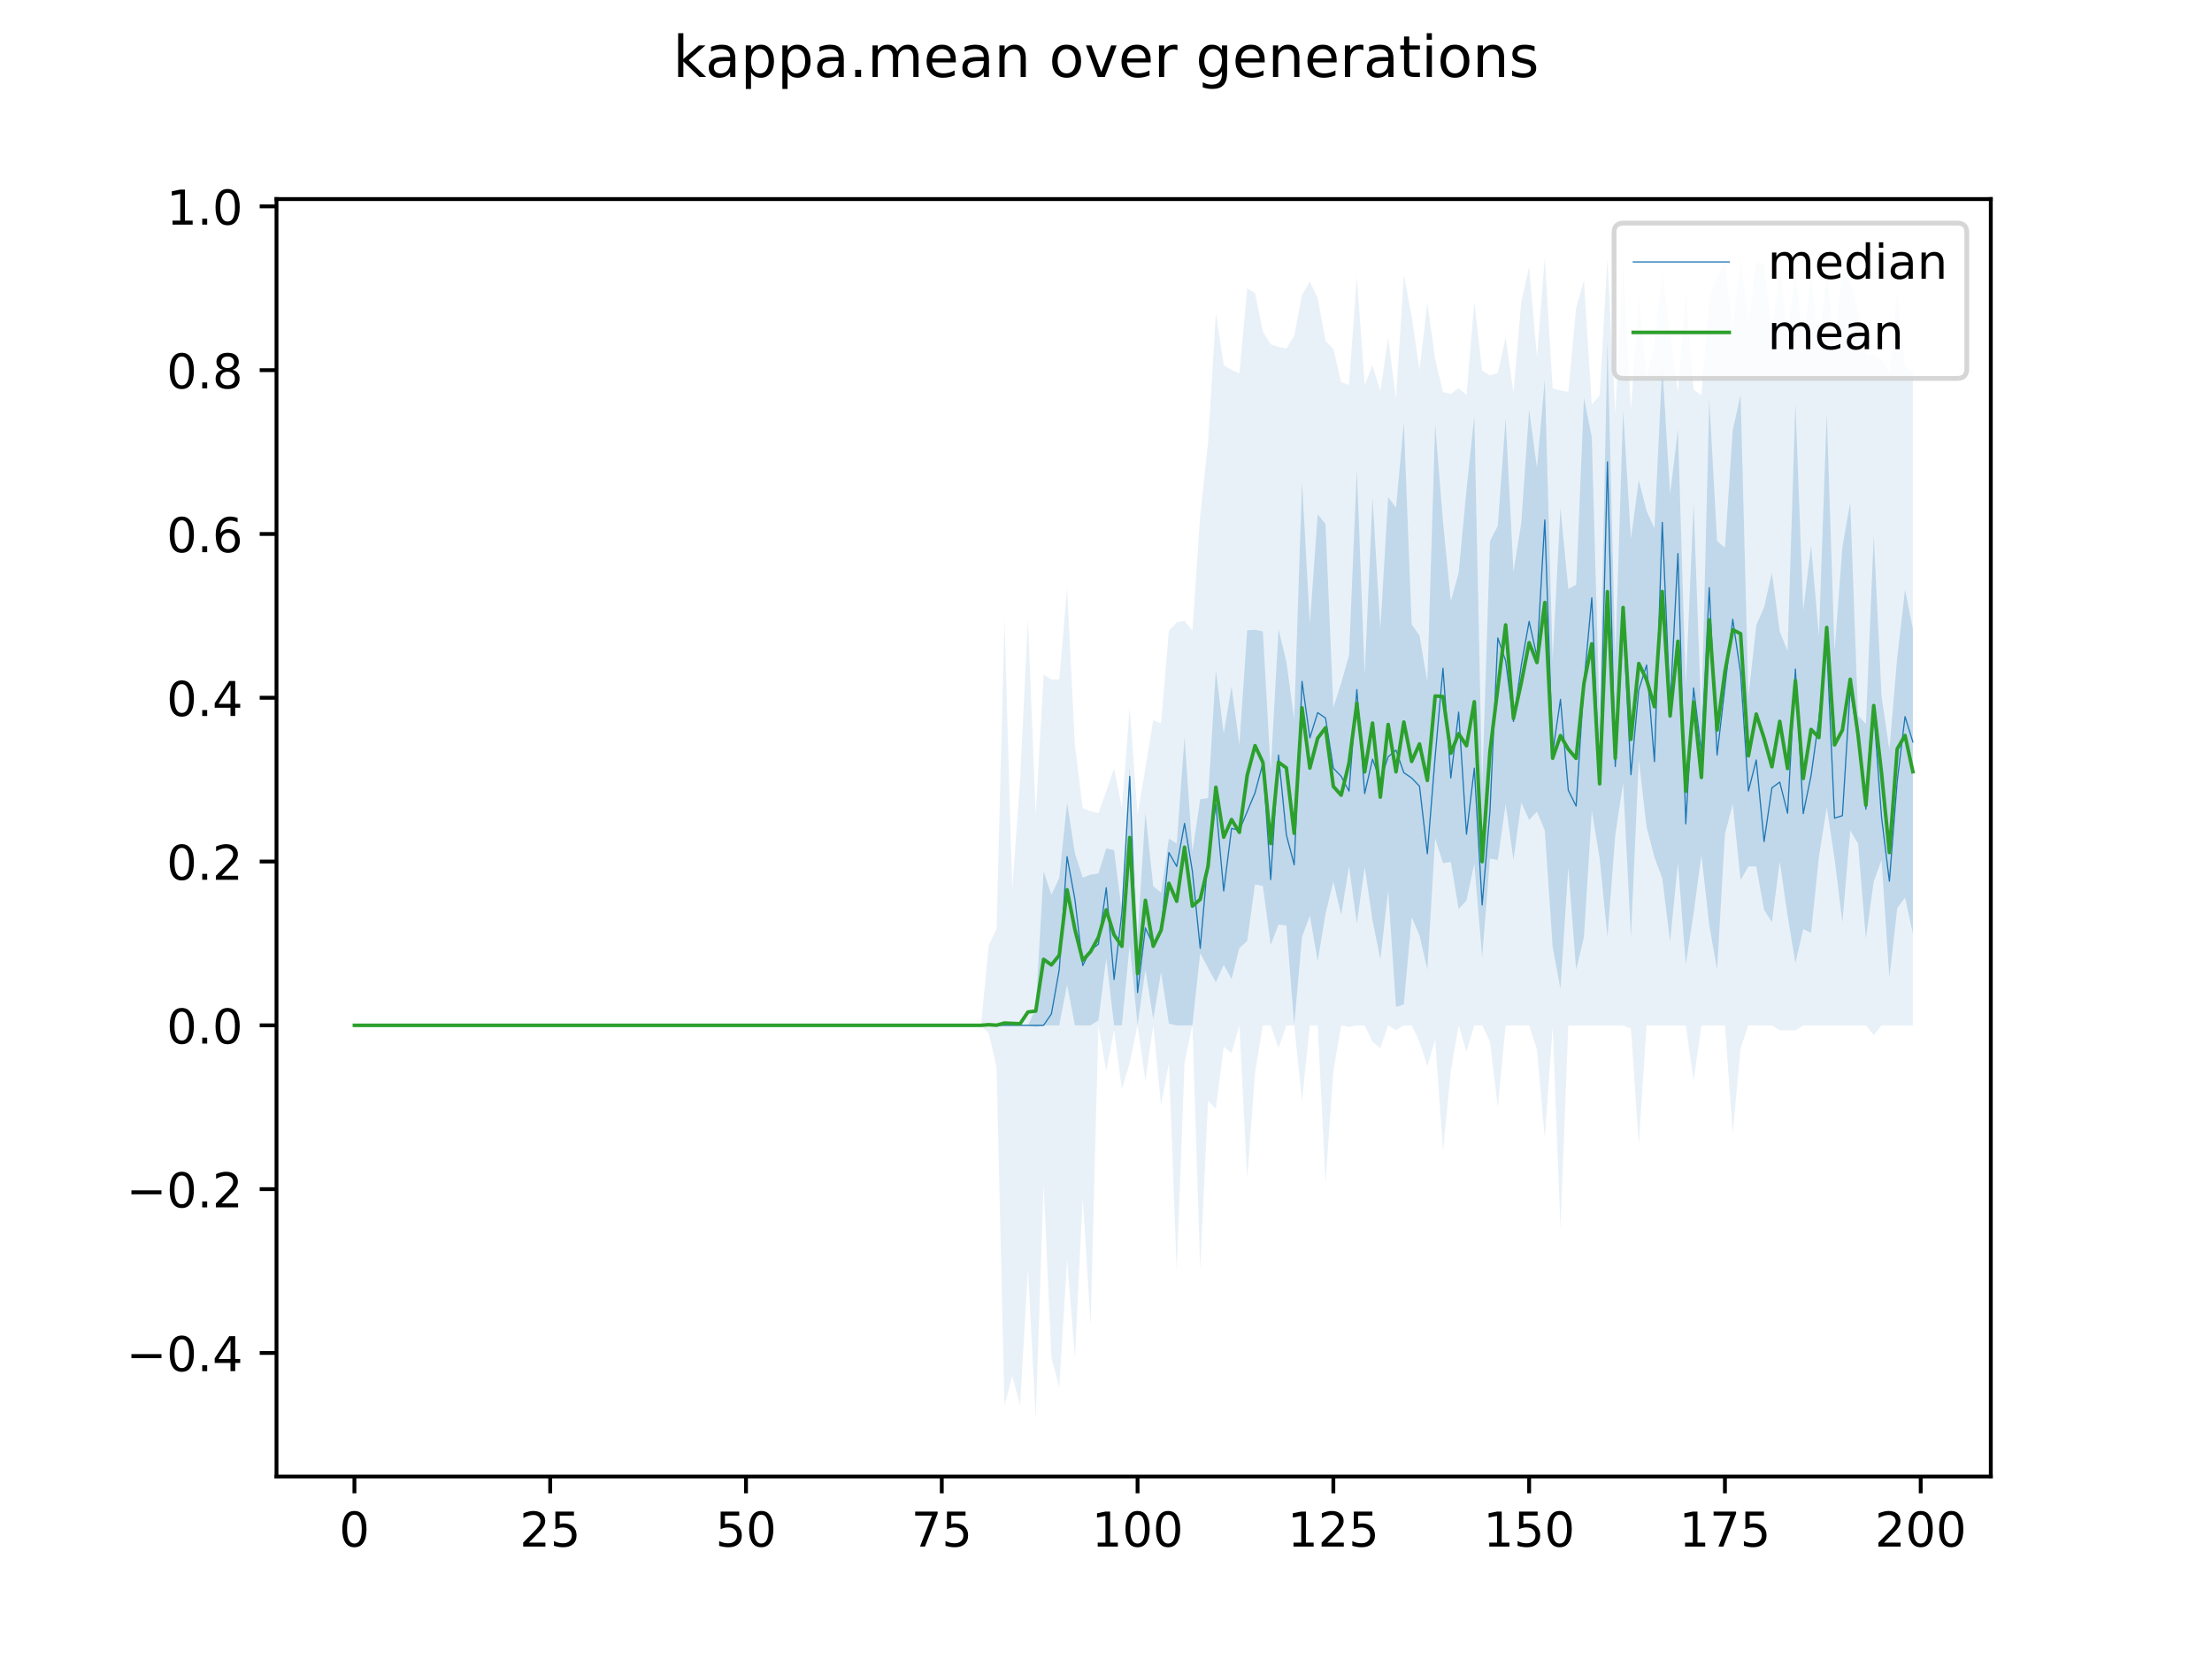 <?xml version="1.0" encoding="utf-8" standalone="no"?>
<!DOCTYPE svg PUBLIC "-//W3C//DTD SVG 1.1//EN"
  "http://www.w3.org/Graphics/SVG/1.1/DTD/svg11.dtd">
<!-- Created with matplotlib (https://matplotlib.org/) -->
<svg height="345.6pt" version="1.1" viewBox="0 0 460.8 345.6" width="460.8pt" xmlns="http://www.w3.org/2000/svg" xmlns:xlink="http://www.w3.org/1999/xlink">
 <defs>
  <style type="text/css">
*{stroke-linecap:butt;stroke-linejoin:round;}
  </style>
 </defs>
 <g id="figure_1">
  <g id="patch_1">
   <path d="M 0 345.6 
L 460.8 345.6 
L 460.8 0 
L 0 0 
z
" style="fill:#ffffff;"/>
  </g>
  <g id="axes_1">
   <g id="patch_2">
    <path d="M 57.6 307.584 
L 414.72 307.584 
L 414.72 41.472 
L 57.6 41.472 
z
" style="fill:#ffffff;"/>
   </g>
   <g id="PolyCollection_1">
    <path clip-path="url(#pe5b65c72ba)" d="M 73.833 213.597 
L 73.833 213.597 
L 75.464 213.597 
L 77.096 213.597 
L 78.727 213.597 
L 80.358 213.597 
L 81.99 213.597 
L 83.621 213.597 
L 85.253 213.597 
L 86.884 213.597 
L 88.516 213.597 
L 90.147 213.597 
L 91.778 213.597 
L 93.41 213.597 
L 95.041 213.597 
L 96.673 213.597 
L 98.304 213.597 
L 99.936 213.597 
L 101.567 213.597 
L 103.198 213.597 
L 104.83 213.597 
L 106.461 213.597 
L 108.093 213.597 
L 109.724 213.597 
L 111.356 213.597 
L 112.987 213.597 
L 114.618 213.597 
L 116.25 213.597 
L 117.881 213.597 
L 119.513 213.597 
L 121.144 213.597 
L 122.776 213.597 
L 124.407 213.597 
L 126.038 213.597 
L 127.67 213.597 
L 129.301 213.597 
L 130.933 213.597 
L 132.564 213.597 
L 134.196 213.597 
L 135.827 213.597 
L 137.458 213.597 
L 139.09 213.597 
L 140.721 213.597 
L 142.353 213.597 
L 143.984 213.597 
L 145.616 213.597 
L 147.247 213.597 
L 148.879 213.597 
L 150.51 213.597 
L 152.141 213.597 
L 153.773 213.597 
L 155.404 213.597 
L 157.036 213.597 
L 158.667 213.597 
L 160.299 213.597 
L 161.93 213.597 
L 163.561 213.597 
L 165.193 213.597 
L 166.824 213.597 
L 168.456 213.597 
L 170.087 213.597 
L 171.719 213.597 
L 173.35 213.597 
L 174.981 213.597 
L 176.613 213.597 
L 178.244 213.597 
L 179.876 213.597 
L 181.507 213.597 
L 183.139 213.597 
L 184.77 213.597 
L 186.401 213.597 
L 188.033 213.597 
L 189.664 213.597 
L 191.296 213.597 
L 192.927 213.597 
L 194.559 213.597 
L 196.19 213.597 
L 197.821 213.597 
L 199.453 213.597 
L 201.084 213.597 
L 202.716 213.597 
L 204.347 213.597 
L 205.979 213.597 
L 207.61 213.597 
L 209.241 213.597 
L 210.873 213.597 
L 212.504 213.597 
L 214.136 213.597 
L 215.767 213.97 
L 217.399 213.597 
L 219.03 213.597 
L 220.661 213.597 
L 222.293 205.152 
L 223.924 213.597 
L 225.556 213.597 
L 227.187 213.597 
L 228.819 212.573 
L 230.45 199.607 
L 232.081 213.597 
L 233.713 213.597 
L 235.344 196.792 
L 236.976 213.597 
L 238.607 201.996 
L 240.239 212.317 
L 241.87 202.507 
L 243.501 213.256 
L 245.133 213.597 
L 246.764 213.597 
L 248.396 213.597 
L 250.027 198.584 
L 251.659 201.654 
L 253.29 204.64 
L 254.921 200.972 
L 256.553 203.958 
L 258.184 197.475 
L 259.816 196.024 
L 261.447 184.253 
L 263.079 184.594 
L 264.71 196.877 
L 266.341 192.612 
L 267.973 192.783 
L 269.604 213.597 
L 271.236 195.171 
L 272.867 190.736 
L 274.499 200.204 
L 276.13 190.394 
L 277.761 183.655 
L 279.393 190.65 
L 281.024 180.414 
L 282.656 192.442 
L 284.287 180.585 
L 285.919 191.759 
L 287.55 199.863 
L 289.181 185.532 
L 290.813 209.758 
L 292.444 209.246 
L 294.076 191.077 
L 295.707 194.83 
L 297.339 201.996 
L 298.97 174.664 
L 300.601 179.817 
L 302.233 179.561 
L 303.864 189.371 
L 305.496 187.579 
L 307.127 179.906 
L 308.759 199.437 
L 310.39 178.878 
L 312.021 179.134 
L 313.653 167.533 
L 315.284 179.134 
L 316.916 167.213 
L 318.547 170.823 
L 320.179 169.086 
L 321.81 172.993 
L 323.441 197.219 
L 325.073 206.005 
L 326.704 180.67 
L 328.336 201.996 
L 329.967 195.171 
L 331.599 168.898 
L 333.23 178.786 
L 334.862 195.171 
L 336.493 174.016 
L 338.124 163.097 
L 339.756 195.257 
L 341.387 158.235 
L 343.019 172.31 
L 344.65 178.598 
L 346.282 182.967 
L 347.913 196.195 
L 349.544 179.652 
L 351.176 200.972 
L 352.807 190.224 
L 354.439 178.111 
L 356.07 192.783 
L 357.702 201.996 
L 359.333 173.76 
L 360.964 167.549 
L 362.596 183.314 
L 364.227 180.499 
L 365.859 180.499 
L 367.49 189.541 
L 369.122 192.1 
L 370.753 179.476 
L 372.384 190.736 
L 374.016 200.631 
L 375.647 193.551 
L 377.279 194.318 
L 378.91 178.537 
L 380.542 168.216 
L 382.173 178.878 
L 383.804 192.1 
L 385.436 172.993 
L 387.067 175.744 
L 388.699 195.513 
L 390.33 183.655 
L 391.962 179.134 
L 393.593 203.702 
L 395.224 189.2 
L 396.856 186.982 
L 398.487 194.489 
L 398.487 131.023 
L 398.487 131.023 
L 396.856 122.834 
L 395.224 136.985 
L 393.593 156.188 
L 391.962 145.013 
L 390.33 111.574 
L 388.699 150.814 
L 387.067 149.06 
L 385.436 104.579 
L 383.804 113.963 
L 382.173 135.579 
L 380.542 86.064 
L 378.91 132.559 
L 377.279 113.621 
L 375.647 127.185 
L 374.016 83.936 
L 372.384 135.63 
L 370.753 131.541 
L 369.122 119.269 
L 367.49 126.502 
L 365.859 130.256 
L 364.227 145.147 
L 362.596 82.23 
L 360.964 89.609 
L 359.333 114.121 
L 357.702 112.692 
L 356.07 83.095 
L 354.439 149.79 
L 352.807 104.75 
L 351.176 142.938 
L 349.544 89.442 
L 347.913 102.902 
L 346.282 76.076 
L 344.65 110.039 
L 343.019 106.456 
L 341.387 99.973 
L 339.756 112.257 
L 338.124 85.454 
L 336.493 137.165 
L 334.862 70.97 
L 333.23 149.449 
L 331.599 91.089 
L 329.967 82.827 
L 328.336 121.811 
L 326.704 122.664 
L 325.073 105.774 
L 323.441 137.421 
L 321.81 79.069 
L 320.179 97.499 
L 318.547 85.301 
L 316.916 108.845 
L 315.284 119.093 
L 313.653 87.114 
L 312.021 109.527 
L 310.39 112.739 
L 308.759 163.78 
L 307.127 86.646 
L 305.496 102.031 
L 303.864 119.337 
L 302.233 125.223 
L 300.601 108.674 
L 298.97 88.412 
L 297.339 141.942 
L 295.707 132.388 
L 294.076 130.085 
L 292.444 88.005 
L 290.813 105.774 
L 289.181 103.556 
L 287.55 131.023 
L 285.919 103.641 
L 284.287 140.577 
L 282.656 97.748 
L 281.024 136.568 
L 279.393 142.283 
L 277.761 147.402 
L 276.13 109.148 
L 274.499 107.138 
L 272.867 130 
L 271.236 100.229 
L 269.604 149.793 
L 267.973 137.848 
L 266.341 131.023 
L 264.71 160.538 
L 263.079 131.535 
L 261.447 131.194 
L 259.816 131.279 
L 258.184 155.16 
L 256.553 142.966 
L 254.921 152.861 
L 253.29 139.554 
L 251.659 166.254 
L 250.027 166.509 
L 248.396 177.428 
L 246.764 153.543 
L 245.133 175.722 
L 243.501 174.699 
L 241.87 185.959 
L 240.239 184.594 
L 238.607 169.286 
L 236.976 195.171 
L 235.344 159.685 
L 233.713 190.053 
L 232.081 177.087 
L 230.45 176.746 
L 228.819 181.949 
L 227.187 182.205 
L 225.556 182.832 
L 223.924 177.77 
L 222.293 167.192 
L 220.661 182.888 
L 219.03 186.385 
L 217.399 181.523 
L 215.767 210.087 
L 214.136 213.597 
L 212.504 213.597 
L 210.873 213.597 
L 209.241 213.597 
L 207.61 213.597 
L 205.979 213.597 
L 204.347 213.597 
L 202.716 213.597 
L 201.084 213.597 
L 199.453 213.597 
L 197.821 213.597 
L 196.19 213.597 
L 194.559 213.597 
L 192.927 213.597 
L 191.296 213.597 
L 189.664 213.597 
L 188.033 213.597 
L 186.401 213.597 
L 184.77 213.597 
L 183.139 213.597 
L 181.507 213.597 
L 179.876 213.597 
L 178.244 213.597 
L 176.613 213.597 
L 174.981 213.597 
L 173.35 213.597 
L 171.719 213.597 
L 170.087 213.597 
L 168.456 213.597 
L 166.824 213.597 
L 165.193 213.597 
L 163.561 213.597 
L 161.93 213.597 
L 160.299 213.597 
L 158.667 213.597 
L 157.036 213.597 
L 155.404 213.597 
L 153.773 213.597 
L 152.141 213.597 
L 150.51 213.597 
L 148.879 213.597 
L 147.247 213.597 
L 145.616 213.597 
L 143.984 213.597 
L 142.353 213.597 
L 140.721 213.597 
L 139.09 213.597 
L 137.458 213.597 
L 135.827 213.597 
L 134.196 213.597 
L 132.564 213.597 
L 130.933 213.597 
L 129.301 213.597 
L 127.67 213.597 
L 126.038 213.597 
L 124.407 213.597 
L 122.776 213.597 
L 121.144 213.597 
L 119.513 213.597 
L 117.881 213.597 
L 116.25 213.597 
L 114.618 213.597 
L 112.987 213.597 
L 111.356 213.597 
L 109.724 213.597 
L 108.093 213.597 
L 106.461 213.597 
L 104.83 213.597 
L 103.198 213.597 
L 101.567 213.597 
L 99.936 213.597 
L 98.304 213.597 
L 96.673 213.597 
L 95.041 213.597 
L 93.41 213.597 
L 91.778 213.597 
L 90.147 213.597 
L 88.516 213.597 
L 86.884 213.597 
L 85.253 213.597 
L 83.621 213.597 
L 81.99 213.597 
L 80.358 213.597 
L 78.727 213.597 
L 77.096 213.597 
L 75.464 213.597 
L 73.833 213.597 
z
" style="fill:#1f77b4;fill-opacity:0.2;"/>
   </g>
   <g id="PolyCollection_2">
    <path clip-path="url(#pe5b65c72ba)" d="M 73.833 213.597 
L 73.833 213.597 
L 75.464 213.597 
L 77.096 213.597 
L 78.727 213.597 
L 80.358 213.597 
L 81.99 213.597 
L 83.621 213.597 
L 85.253 213.597 
L 86.884 213.597 
L 88.516 213.597 
L 90.147 213.597 
L 91.778 213.597 
L 93.41 213.597 
L 95.041 213.597 
L 96.673 213.597 
L 98.304 213.597 
L 99.936 213.597 
L 101.567 213.597 
L 103.198 213.597 
L 104.83 213.597 
L 106.461 213.597 
L 108.093 213.597 
L 109.724 213.597 
L 111.356 213.597 
L 112.987 213.597 
L 114.618 213.597 
L 116.25 213.597 
L 117.881 213.597 
L 119.513 213.597 
L 121.144 213.597 
L 122.776 213.597 
L 124.407 213.597 
L 126.038 213.597 
L 127.67 213.597 
L 129.301 213.597 
L 130.933 213.597 
L 132.564 213.597 
L 134.196 213.597 
L 135.827 213.597 
L 137.458 213.597 
L 139.09 213.597 
L 140.721 213.597 
L 142.353 213.597 
L 143.984 213.597 
L 145.616 213.597 
L 147.247 213.597 
L 148.879 213.597 
L 150.51 213.597 
L 152.141 213.597 
L 153.773 213.597 
L 155.404 213.597 
L 157.036 213.597 
L 158.667 213.597 
L 160.299 213.597 
L 161.93 213.597 
L 163.561 213.597 
L 165.193 213.597 
L 166.824 213.597 
L 168.456 213.597 
L 170.087 213.597 
L 171.719 213.597 
L 173.35 213.597 
L 174.981 213.597 
L 176.613 213.597 
L 178.244 213.597 
L 179.876 213.597 
L 181.507 213.597 
L 183.139 213.597 
L 184.77 213.597 
L 186.401 213.597 
L 188.033 213.597 
L 189.664 213.597 
L 191.296 213.597 
L 192.927 213.597 
L 194.559 213.597 
L 196.19 213.597 
L 197.821 213.597 
L 199.453 213.597 
L 201.084 213.597 
L 202.716 213.597 
L 204.347 213.597 
L 205.979 215.303 
L 207.61 222.468 
L 209.241 292.758 
L 210.873 286.616 
L 212.504 292.758 
L 214.136 264.438 
L 215.767 295.488 
L 217.399 246.695 
L 219.03 282.863 
L 220.661 289.005 
L 222.293 262.39 
L 223.924 282.863 
L 225.556 249.424 
L 227.187 276.039 
L 228.819 213.597 
L 230.45 223.151 
L 232.081 214.621 
L 233.713 226.904 
L 235.344 221.445 
L 236.976 213.597 
L 238.607 225.198 
L 240.239 213.597 
L 241.87 230.316 
L 243.501 221.445 
L 245.133 264.779 
L 246.764 221.445 
L 248.396 213.597 
L 250.027 264.438 
L 251.659 229.293 
L 253.29 230.999 
L 254.921 218.033 
L 256.553 219.398 
L 258.184 213.597 
L 259.816 245.671 
L 261.447 223.492 
L 263.079 213.597 
L 264.71 213.597 
L 266.341 218.374 
L 267.973 213.597 
L 269.604 213.597 
L 271.236 229.293 
L 272.867 213.597 
L 274.499 213.597 
L 276.13 246.353 
L 277.761 223.151 
L 279.393 213.597 
L 281.024 213.938 
L 282.656 213.597 
L 284.287 213.597 
L 285.919 217.009 
L 287.55 218.374 
L 289.181 213.597 
L 290.813 214.621 
L 292.444 213.597 
L 294.076 213.597 
L 295.707 217.009 
L 297.339 222.127 
L 298.97 216.668 
L 300.601 239.87 
L 302.233 223.151 
L 303.864 213.597 
L 305.496 219.056 
L 307.127 213.597 
L 308.759 213.597 
L 310.39 217.009 
L 312.021 230.658 
L 313.653 213.597 
L 315.284 213.597 
L 316.916 213.597 
L 318.547 213.597 
L 320.179 218.715 
L 321.81 237.141 
L 323.441 213.938 
L 325.073 255.907 
L 326.704 213.597 
L 328.336 213.597 
L 329.967 213.597 
L 331.599 213.597 
L 333.23 213.597 
L 334.862 213.597 
L 336.493 213.597 
L 338.124 213.597 
L 339.756 214.279 
L 341.387 238.505 
L 343.019 213.597 
L 344.65 213.597 
L 346.282 213.597 
L 347.913 213.597 
L 349.544 213.597 
L 351.176 213.597 
L 352.807 225.198 
L 354.439 213.597 
L 356.07 213.597 
L 357.702 213.597 
L 359.333 213.597 
L 360.964 236.117 
L 362.596 218.374 
L 364.227 213.597 
L 365.859 213.597 
L 367.49 213.597 
L 369.122 213.597 
L 370.753 214.621 
L 372.384 214.621 
L 374.016 214.621 
L 375.647 213.597 
L 377.279 213.597 
L 378.91 213.597 
L 380.542 213.597 
L 382.173 213.597 
L 383.804 213.597 
L 385.436 213.597 
L 387.067 213.597 
L 388.699 213.597 
L 390.33 215.644 
L 391.962 213.597 
L 393.593 213.597 
L 395.224 213.597 
L 396.856 213.597 
L 398.487 213.597 
L 398.487 77.339 
L 398.487 77.339 
L 396.856 76.395 
L 395.224 61.075 
L 393.593 77.311 
L 391.962 74.768 
L 390.33 73.994 
L 388.699 73.911 
L 387.067 64.828 
L 385.436 58.686 
L 383.804 54.592 
L 382.173 73.261 
L 380.542 55.615 
L 378.91 73.996 
L 377.279 56.298 
L 375.647 72.286 
L 374.016 56.639 
L 372.384 69.178 
L 370.753 56.639 
L 369.122 68.83 
L 367.49 54.933 
L 365.859 54.592 
L 364.227 67.314 
L 362.596 53.568 
L 360.964 68.126 
L 359.333 54.933 
L 357.702 57.663 
L 356.07 62.098 
L 354.439 82.291 
L 352.807 81.181 
L 351.176 60.733 
L 349.544 81.711 
L 347.913 69.264 
L 346.282 56.639 
L 344.65 71.311 
L 343.019 78.931 
L 341.387 61.416 
L 339.756 85.333 
L 338.124 54.933 
L 336.493 86.174 
L 334.862 53.909 
L 333.23 82.383 
L 331.599 84.262 
L 329.967 58.345 
L 328.336 64.146 
L 326.704 81.657 
L 325.073 81.348 
L 323.441 80.865 
L 321.81 53.568 
L 320.179 74.382 
L 318.547 55.615 
L 316.916 62.781 
L 315.284 81.84 
L 313.653 70.287 
L 312.021 77.692 
L 310.39 78.213 
L 308.759 77.193 
L 307.127 62.781 
L 305.496 82.31 
L 303.864 80.865 
L 302.233 82.059 
L 300.601 81.649 
L 298.97 74.826 
L 297.339 63.122 
L 295.707 77.112 
L 294.076 65.852 
L 292.444 57.321 
L 290.813 83.075 
L 289.181 70.287 
L 287.55 81.5 
L 285.919 76.088 
L 284.287 80.193 
L 282.656 57.663 
L 281.024 80.151 
L 279.393 79.621 
L 277.761 72.676 
L 276.13 70.97 
L 274.499 62.098 
L 272.867 58.686 
L 271.236 61.416 
L 269.604 69.946 
L 267.973 72.605 
L 266.341 72.261 
L 264.71 71.73 
L 263.079 69.069 
L 261.447 61.075 
L 259.816 60.051 
L 258.184 77.811 
L 256.553 77.043 
L 254.921 76.039 
L 253.29 65.169 
L 251.659 92.159 
L 250.027 107.275 
L 248.396 131.365 
L 246.764 129.317 
L 245.133 129.658 
L 243.501 131.365 
L 241.87 150.7 
L 240.239 149.995 
L 238.607 160.026 
L 236.976 169.727 
L 235.344 147.402 
L 233.713 168.25 
L 232.081 160.026 
L 230.45 164.803 
L 228.819 169.402 
L 227.187 168.976 
L 225.556 168.346 
L 223.924 155.249 
L 222.293 122.493 
L 220.661 141.552 
L 219.03 141.516 
L 217.399 140.577 
L 215.767 169.683 
L 214.136 128.976 
L 212.504 162.415 
L 210.873 185.227 
L 209.241 128.976 
L 207.61 193.448 
L 205.979 196.877 
L 204.347 213.597 
L 202.716 213.597 
L 201.084 213.597 
L 199.453 213.597 
L 197.821 213.597 
L 196.19 213.597 
L 194.559 213.597 
L 192.927 213.597 
L 191.296 213.597 
L 189.664 213.597 
L 188.033 213.597 
L 186.401 213.597 
L 184.77 213.597 
L 183.139 213.597 
L 181.507 213.597 
L 179.876 213.597 
L 178.244 213.597 
L 176.613 213.597 
L 174.981 213.597 
L 173.35 213.597 
L 171.719 213.597 
L 170.087 213.597 
L 168.456 213.597 
L 166.824 213.597 
L 165.193 213.597 
L 163.561 213.597 
L 161.93 213.597 
L 160.299 213.597 
L 158.667 213.597 
L 157.036 213.597 
L 155.404 213.597 
L 153.773 213.597 
L 152.141 213.597 
L 150.51 213.597 
L 148.879 213.597 
L 147.247 213.597 
L 145.616 213.597 
L 143.984 213.597 
L 142.353 213.597 
L 140.721 213.597 
L 139.09 213.597 
L 137.458 213.597 
L 135.827 213.597 
L 134.196 213.597 
L 132.564 213.597 
L 130.933 213.597 
L 129.301 213.597 
L 127.67 213.597 
L 126.038 213.597 
L 124.407 213.597 
L 122.776 213.597 
L 121.144 213.597 
L 119.513 213.597 
L 117.881 213.597 
L 116.25 213.597 
L 114.618 213.597 
L 112.987 213.597 
L 111.356 213.597 
L 109.724 213.597 
L 108.093 213.597 
L 106.461 213.597 
L 104.83 213.597 
L 103.198 213.597 
L 101.567 213.597 
L 99.936 213.597 
L 98.304 213.597 
L 96.673 213.597 
L 95.041 213.597 
L 93.41 213.597 
L 91.778 213.597 
L 90.147 213.597 
L 88.516 213.597 
L 86.884 213.597 
L 85.253 213.597 
L 83.621 213.597 
L 81.99 213.597 
L 80.358 213.597 
L 78.727 213.597 
L 77.096 213.597 
L 75.464 213.597 
L 73.833 213.597 
z
" style="fill:#1f77b4;fill-opacity:0.1;"/>
   </g>
   <g id="matplotlib.axis_1">
    <g id="xtick_1">
     <g id="line2d_1">
      <defs>
       <path d="M 0 0 
L 0 3.5 
" id="mc9efd00d62" style="stroke:#000000;stroke-width:0.8;"/>
      </defs>
      <g>
       <use style="stroke:#000000;stroke-width:0.8;" x="73.833" xlink:href="#mc9efd00d62" y="307.584"/>
      </g>
     </g>
     <g id="text_1">
      <!-- 0 -->
      <defs>
       <path d="M 31.781 66.406 
Q 24.172 66.406 20.328 58.906 
Q 16.5 51.422 16.5 36.375 
Q 16.5 21.391 20.328 13.891 
Q 24.172 6.391 31.781 6.391 
Q 39.453 6.391 43.281 13.891 
Q 47.125 21.391 47.125 36.375 
Q 47.125 51.422 43.281 58.906 
Q 39.453 66.406 31.781 66.406 
z
M 31.781 74.219 
Q 44.047 74.219 50.516 64.516 
Q 56.984 54.828 56.984 36.375 
Q 56.984 17.969 50.516 8.266 
Q 44.047 -1.422 31.781 -1.422 
Q 19.531 -1.422 13.062 8.266 
Q 6.594 17.969 6.594 36.375 
Q 6.594 54.828 13.062 64.516 
Q 19.531 74.219 31.781 74.219 
z
" id="DejaVuSans-48"/>
      </defs>
      <g transform="translate(70.651 322.182)scale(0.1 -0.1)">
       <use xlink:href="#DejaVuSans-48"/>
      </g>
     </g>
    </g>
    <g id="xtick_2">
     <g id="line2d_2">
      <g>
       <use style="stroke:#000000;stroke-width:0.8;" x="114.618" xlink:href="#mc9efd00d62" y="307.584"/>
      </g>
     </g>
     <g id="text_2">
      <!-- 25 -->
      <defs>
       <path d="M 19.188 8.297 
L 53.609 8.297 
L 53.609 0 
L 7.328 0 
L 7.328 8.297 
Q 12.938 14.109 22.625 23.891 
Q 32.328 33.688 34.812 36.531 
Q 39.547 41.844 41.422 45.531 
Q 43.312 49.219 43.312 52.781 
Q 43.312 58.594 39.234 62.25 
Q 35.156 65.922 28.609 65.922 
Q 23.969 65.922 18.812 64.312 
Q 13.672 62.703 7.812 59.422 
L 7.812 69.391 
Q 13.766 71.781 18.938 73 
Q 24.125 74.219 28.422 74.219 
Q 39.75 74.219 46.484 68.547 
Q 53.219 62.891 53.219 53.422 
Q 53.219 48.922 51.531 44.891 
Q 49.859 40.875 45.406 35.406 
Q 44.188 33.984 37.641 27.219 
Q 31.109 20.453 19.188 8.297 
z
" id="DejaVuSans-50"/>
       <path d="M 10.797 72.906 
L 49.516 72.906 
L 49.516 64.594 
L 19.828 64.594 
L 19.828 46.734 
Q 21.969 47.469 24.109 47.828 
Q 26.266 48.188 28.422 48.188 
Q 40.625 48.188 47.75 41.5 
Q 54.891 34.812 54.891 23.391 
Q 54.891 11.625 47.562 5.094 
Q 40.234 -1.422 26.906 -1.422 
Q 22.312 -1.422 17.547 -0.641 
Q 12.797 0.141 7.719 1.703 
L 7.719 11.625 
Q 12.109 9.234 16.797 8.062 
Q 21.484 6.891 26.703 6.891 
Q 35.156 6.891 40.078 11.328 
Q 45.016 15.766 45.016 23.391 
Q 45.016 31 40.078 35.438 
Q 35.156 39.891 26.703 39.891 
Q 22.75 39.891 18.812 39.016 
Q 14.891 38.141 10.797 36.281 
z
" id="DejaVuSans-53"/>
      </defs>
      <g transform="translate(108.256 322.182)scale(0.1 -0.1)">
       <use xlink:href="#DejaVuSans-50"/>
       <use x="63.623" xlink:href="#DejaVuSans-53"/>
      </g>
     </g>
    </g>
    <g id="xtick_3">
     <g id="line2d_3">
      <g>
       <use style="stroke:#000000;stroke-width:0.8;" x="155.404" xlink:href="#mc9efd00d62" y="307.584"/>
      </g>
     </g>
     <g id="text_3">
      <!-- 50 -->
      <g transform="translate(149.042 322.182)scale(0.1 -0.1)">
       <use xlink:href="#DejaVuSans-53"/>
       <use x="63.623" xlink:href="#DejaVuSans-48"/>
      </g>
     </g>
    </g>
    <g id="xtick_4">
     <g id="line2d_4">
      <g>
       <use style="stroke:#000000;stroke-width:0.8;" x="196.19" xlink:href="#mc9efd00d62" y="307.584"/>
      </g>
     </g>
     <g id="text_4">
      <!-- 75 -->
      <defs>
       <path d="M 8.203 72.906 
L 55.078 72.906 
L 55.078 68.703 
L 28.609 0 
L 18.312 0 
L 43.219 64.594 
L 8.203 64.594 
z
" id="DejaVuSans-55"/>
      </defs>
      <g transform="translate(189.827 322.182)scale(0.1 -0.1)">
       <use xlink:href="#DejaVuSans-55"/>
       <use x="63.623" xlink:href="#DejaVuSans-53"/>
      </g>
     </g>
    </g>
    <g id="xtick_5">
     <g id="line2d_5">
      <g>
       <use style="stroke:#000000;stroke-width:0.8;" x="236.976" xlink:href="#mc9efd00d62" y="307.584"/>
      </g>
     </g>
     <g id="text_5">
      <!-- 100 -->
      <defs>
       <path d="M 12.406 8.297 
L 28.516 8.297 
L 28.516 63.922 
L 10.984 60.406 
L 10.984 69.391 
L 28.422 72.906 
L 38.281 72.906 
L 38.281 8.297 
L 54.391 8.297 
L 54.391 0 
L 12.406 0 
z
" id="DejaVuSans-49"/>
      </defs>
      <g transform="translate(227.432 322.182)scale(0.1 -0.1)">
       <use xlink:href="#DejaVuSans-49"/>
       <use x="63.623" xlink:href="#DejaVuSans-48"/>
       <use x="127.246" xlink:href="#DejaVuSans-48"/>
      </g>
     </g>
    </g>
    <g id="xtick_6">
     <g id="line2d_6">
      <g>
       <use style="stroke:#000000;stroke-width:0.8;" x="277.761" xlink:href="#mc9efd00d62" y="307.584"/>
      </g>
     </g>
     <g id="text_6">
      <!-- 125 -->
      <g transform="translate(268.218 322.182)scale(0.1 -0.1)">
       <use xlink:href="#DejaVuSans-49"/>
       <use x="63.623" xlink:href="#DejaVuSans-50"/>
       <use x="127.246" xlink:href="#DejaVuSans-53"/>
      </g>
     </g>
    </g>
    <g id="xtick_7">
     <g id="line2d_7">
      <g>
       <use style="stroke:#000000;stroke-width:0.8;" x="318.547" xlink:href="#mc9efd00d62" y="307.584"/>
      </g>
     </g>
     <g id="text_7">
      <!-- 150 -->
      <g transform="translate(309.003 322.182)scale(0.1 -0.1)">
       <use xlink:href="#DejaVuSans-49"/>
       <use x="63.623" xlink:href="#DejaVuSans-53"/>
       <use x="127.246" xlink:href="#DejaVuSans-48"/>
      </g>
     </g>
    </g>
    <g id="xtick_8">
     <g id="line2d_8">
      <g>
       <use style="stroke:#000000;stroke-width:0.8;" x="359.333" xlink:href="#mc9efd00d62" y="307.584"/>
      </g>
     </g>
     <g id="text_8">
      <!-- 175 -->
      <g transform="translate(349.789 322.182)scale(0.1 -0.1)">
       <use xlink:href="#DejaVuSans-49"/>
       <use x="63.623" xlink:href="#DejaVuSans-55"/>
       <use x="127.246" xlink:href="#DejaVuSans-53"/>
      </g>
     </g>
    </g>
    <g id="xtick_9">
     <g id="line2d_9">
      <g>
       <use style="stroke:#000000;stroke-width:0.8;" x="400.119" xlink:href="#mc9efd00d62" y="307.584"/>
      </g>
     </g>
     <g id="text_9">
      <!-- 200 -->
      <g transform="translate(390.575 322.182)scale(0.1 -0.1)">
       <use xlink:href="#DejaVuSans-50"/>
       <use x="63.623" xlink:href="#DejaVuSans-48"/>
       <use x="127.246" xlink:href="#DejaVuSans-48"/>
      </g>
     </g>
    </g>
   </g>
   <g id="matplotlib.axis_2">
    <g id="ytick_1">
     <g id="line2d_10">
      <defs>
       <path d="M 0 0 
L -3.5 0 
" id="m47626e1d0c" style="stroke:#000000;stroke-width:0.8;"/>
      </defs>
      <g>
       <use style="stroke:#000000;stroke-width:0.8;" x="57.6" xlink:href="#m47626e1d0c" y="281.839"/>
      </g>
     </g>
     <g id="text_10">
      <!-- −0.4 -->
      <defs>
       <path d="M 10.594 35.5 
L 73.188 35.5 
L 73.188 27.203 
L 10.594 27.203 
z
" id="DejaVuSans-8722"/>
       <path d="M 10.688 12.406 
L 21 12.406 
L 21 0 
L 10.688 0 
z
" id="DejaVuSans-46"/>
       <path d="M 37.797 64.312 
L 12.891 25.391 
L 37.797 25.391 
z
M 35.203 72.906 
L 47.609 72.906 
L 47.609 25.391 
L 58.016 25.391 
L 58.016 17.188 
L 47.609 17.188 
L 47.609 0 
L 37.797 0 
L 37.797 17.188 
L 4.891 17.188 
L 4.891 26.703 
z
" id="DejaVuSans-52"/>
      </defs>
      <g transform="translate(26.317 285.639)scale(0.1 -0.1)">
       <use xlink:href="#DejaVuSans-8722"/>
       <use x="83.789" xlink:href="#DejaVuSans-48"/>
       <use x="147.412" xlink:href="#DejaVuSans-46"/>
       <use x="179.199" xlink:href="#DejaVuSans-52"/>
      </g>
     </g>
    </g>
    <g id="ytick_2">
     <g id="line2d_11">
      <g>
       <use style="stroke:#000000;stroke-width:0.8;" x="57.6" xlink:href="#m47626e1d0c" y="247.718"/>
      </g>
     </g>
     <g id="text_11">
      <!-- −0.2 -->
      <g transform="translate(26.317 251.517)scale(0.1 -0.1)">
       <use xlink:href="#DejaVuSans-8722"/>
       <use x="83.789" xlink:href="#DejaVuSans-48"/>
       <use x="147.412" xlink:href="#DejaVuSans-46"/>
       <use x="179.199" xlink:href="#DejaVuSans-50"/>
      </g>
     </g>
    </g>
    <g id="ytick_3">
     <g id="line2d_12">
      <g>
       <use style="stroke:#000000;stroke-width:0.8;" x="57.6" xlink:href="#m47626e1d0c" y="213.597"/>
      </g>
     </g>
     <g id="text_12">
      <!-- 0.0 -->
      <g transform="translate(34.697 217.396)scale(0.1 -0.1)">
       <use xlink:href="#DejaVuSans-48"/>
       <use x="63.623" xlink:href="#DejaVuSans-46"/>
       <use x="95.41" xlink:href="#DejaVuSans-48"/>
      </g>
     </g>
    </g>
    <g id="ytick_4">
     <g id="line2d_13">
      <g>
       <use style="stroke:#000000;stroke-width:0.8;" x="57.6" xlink:href="#m47626e1d0c" y="179.476"/>
      </g>
     </g>
     <g id="text_13">
      <!-- 0.2 -->
      <g transform="translate(34.697 183.275)scale(0.1 -0.1)">
       <use xlink:href="#DejaVuSans-48"/>
       <use x="63.623" xlink:href="#DejaVuSans-46"/>
       <use x="95.41" xlink:href="#DejaVuSans-50"/>
      </g>
     </g>
    </g>
    <g id="ytick_5">
     <g id="line2d_14">
      <g>
       <use style="stroke:#000000;stroke-width:0.8;" x="57.6" xlink:href="#m47626e1d0c" y="145.354"/>
      </g>
     </g>
     <g id="text_14">
      <!-- 0.4 -->
      <g transform="translate(34.697 149.154)scale(0.1 -0.1)">
       <use xlink:href="#DejaVuSans-48"/>
       <use x="63.623" xlink:href="#DejaVuSans-46"/>
       <use x="95.41" xlink:href="#DejaVuSans-52"/>
      </g>
     </g>
    </g>
    <g id="ytick_6">
     <g id="line2d_15">
      <g>
       <use style="stroke:#000000;stroke-width:0.8;" x="57.6" xlink:href="#m47626e1d0c" y="111.233"/>
      </g>
     </g>
     <g id="text_15">
      <!-- 0.6 -->
      <defs>
       <path d="M 33.016 40.375 
Q 26.375 40.375 22.484 35.828 
Q 18.609 31.297 18.609 23.391 
Q 18.609 15.531 22.484 10.953 
Q 26.375 6.391 33.016 6.391 
Q 39.656 6.391 43.531 10.953 
Q 47.406 15.531 47.406 23.391 
Q 47.406 31.297 43.531 35.828 
Q 39.656 40.375 33.016 40.375 
z
M 52.594 71.297 
L 52.594 62.312 
Q 48.875 64.062 45.094 64.984 
Q 41.312 65.922 37.594 65.922 
Q 27.828 65.922 22.672 59.328 
Q 17.531 52.734 16.797 39.406 
Q 19.672 43.656 24.016 45.922 
Q 28.375 48.188 33.594 48.188 
Q 44.578 48.188 50.953 41.516 
Q 57.328 34.859 57.328 23.391 
Q 57.328 12.156 50.688 5.359 
Q 44.047 -1.422 33.016 -1.422 
Q 20.359 -1.422 13.672 8.266 
Q 6.984 17.969 6.984 36.375 
Q 6.984 53.656 15.188 63.938 
Q 23.391 74.219 37.203 74.219 
Q 40.922 74.219 44.703 73.484 
Q 48.484 72.75 52.594 71.297 
z
" id="DejaVuSans-54"/>
      </defs>
      <g transform="translate(34.697 115.032)scale(0.1 -0.1)">
       <use xlink:href="#DejaVuSans-48"/>
       <use x="63.623" xlink:href="#DejaVuSans-46"/>
       <use x="95.41" xlink:href="#DejaVuSans-54"/>
      </g>
     </g>
    </g>
    <g id="ytick_7">
     <g id="line2d_16">
      <g>
       <use style="stroke:#000000;stroke-width:0.8;" x="57.6" xlink:href="#m47626e1d0c" y="77.112"/>
      </g>
     </g>
     <g id="text_16">
      <!-- 0.8 -->
      <defs>
       <path d="M 31.781 34.625 
Q 24.75 34.625 20.719 30.859 
Q 16.703 27.094 16.703 20.516 
Q 16.703 13.922 20.719 10.156 
Q 24.75 6.391 31.781 6.391 
Q 38.812 6.391 42.859 10.172 
Q 46.922 13.969 46.922 20.516 
Q 46.922 27.094 42.891 30.859 
Q 38.875 34.625 31.781 34.625 
z
M 21.922 38.812 
Q 15.578 40.375 12.031 44.719 
Q 8.5 49.078 8.5 55.328 
Q 8.5 64.062 14.719 69.141 
Q 20.953 74.219 31.781 74.219 
Q 42.672 74.219 48.875 69.141 
Q 55.078 64.062 55.078 55.328 
Q 55.078 49.078 51.531 44.719 
Q 48 40.375 41.703 38.812 
Q 48.828 37.156 52.797 32.312 
Q 56.781 27.484 56.781 20.516 
Q 56.781 9.906 50.312 4.234 
Q 43.844 -1.422 31.781 -1.422 
Q 19.734 -1.422 13.25 4.234 
Q 6.781 9.906 6.781 20.516 
Q 6.781 27.484 10.781 32.312 
Q 14.797 37.156 21.922 38.812 
z
M 18.312 54.391 
Q 18.312 48.734 21.844 45.562 
Q 25.391 42.391 31.781 42.391 
Q 38.141 42.391 41.719 45.562 
Q 45.312 48.734 45.312 54.391 
Q 45.312 60.062 41.719 63.234 
Q 38.141 66.406 31.781 66.406 
Q 25.391 66.406 21.844 63.234 
Q 18.312 60.062 18.312 54.391 
z
" id="DejaVuSans-56"/>
      </defs>
      <g transform="translate(34.697 80.911)scale(0.1 -0.1)">
       <use xlink:href="#DejaVuSans-48"/>
       <use x="63.623" xlink:href="#DejaVuSans-46"/>
       <use x="95.41" xlink:href="#DejaVuSans-56"/>
      </g>
     </g>
    </g>
    <g id="ytick_8">
     <g id="line2d_17">
      <g>
       <use style="stroke:#000000;stroke-width:0.8;" x="57.6" xlink:href="#m47626e1d0c" y="42.99"/>
      </g>
     </g>
     <g id="text_17">
      <!-- 1.0 -->
      <g transform="translate(34.697 46.79)scale(0.1 -0.1)">
       <use xlink:href="#DejaVuSans-49"/>
       <use x="63.623" xlink:href="#DejaVuSans-46"/>
       <use x="95.41" xlink:href="#DejaVuSans-48"/>
      </g>
     </g>
    </g>
   </g>
   <g id="line2d_18">
    <path clip-path="url(#pe5b65c72ba)" d="M 73.833 213.597 
L 217.399 213.597 
L 219.03 211.208 
L 220.661 201.996 
L 222.293 178.452 
L 223.924 187.374 
L 225.556 201.143 
L 227.187 197.901 
L 228.819 196.707 
L 230.45 184.935 
L 232.081 204.043 
L 233.713 190.053 
L 235.344 161.733 
L 236.976 206.773 
L 238.607 193.312 
L 240.239 196.877 
L 241.87 193.807 
L 243.501 177.599 
L 245.133 180.499 
L 246.764 171.534 
L 248.396 181.523 
L 250.027 197.56 
L 251.659 178.793 
L 253.29 167.533 
L 254.921 185.617 
L 256.553 172.566 
L 258.184 172.993 
L 261.447 165.145 
L 263.079 159.003 
L 264.71 183.229 
L 266.341 157.297 
L 267.973 173.904 
L 269.604 180.158 
L 271.236 141.942 
L 272.867 153.714 
L 274.499 148.457 
L 276.13 149.584 
L 277.761 160.026 
L 279.393 161.733 
L 281.024 164.803 
L 282.656 143.648 
L 284.287 165.315 
L 285.919 158.15 
L 287.55 162.586 
L 289.181 157.638 
L 290.813 156.273 
L 292.444 160.965 
L 294.076 162.074 
L 295.707 163.78 
L 297.339 177.838 
L 298.97 157.638 
L 300.601 139.212 
L 302.233 162.074 
L 303.864 148.345 
L 305.496 173.776 
L 307.127 160.026 
L 308.759 188.518 
L 310.39 168.898 
L 312.021 132.9 
L 313.653 137.677 
L 315.284 150.302 
L 316.916 138.53 
L 318.547 129.441 
L 320.179 136.824 
L 321.81 108.333 
L 323.441 156.956 
L 325.073 145.696 
L 326.704 164.633 
L 328.336 167.929 
L 329.967 142.275 
L 331.599 124.54 
L 333.23 162.415 
L 334.862 96.22 
L 336.493 159.685 
L 338.124 129.317 
L 339.756 161.391 
L 341.387 143.709 
L 343.019 138.53 
L 344.65 158.662 
L 346.282 108.829 
L 347.913 147.231 
L 349.544 115.328 
L 351.176 171.628 
L 352.807 143.307 
L 354.439 156.614 
L 356.07 122.425 
L 357.702 157.297 
L 360.964 129.015 
L 362.596 140.236 
L 364.227 164.803 
L 365.859 158.32 
L 367.49 175.313 
L 369.122 164.121 
L 370.753 162.927 
L 372.384 169.41 
L 374.016 139.383 
L 375.647 169.487 
L 377.279 161.562 
L 378.91 149.79 
L 380.542 134.435 
L 382.173 170.433 
L 383.804 169.922 
L 385.436 143.478 
L 387.067 154.055 
L 388.699 168.557 
L 390.33 148.155 
L 391.962 170.263 
L 393.593 183.57 
L 395.224 162.756 
L 396.856 149.278 
L 398.487 154.567 
L 398.487 154.567 
" style="fill:none;stroke:#1f77b4;stroke-linecap:square;stroke-width:0.25;"/>
   </g>
   <g id="line2d_19">
    <path clip-path="url(#pe5b65c72ba)" d="M 73.833 213.597 
L 204.347 213.597 
L 205.979 213.464 
L 207.61 213.573 
L 209.241 213.123 
L 212.504 213.264 
L 214.136 210.82 
L 215.767 210.617 
L 217.399 199.849 
L 219.03 201.008 
L 220.661 198.992 
L 222.293 185.36 
L 223.924 193.631 
L 225.556 200.059 
L 227.187 198.243 
L 228.819 195.261 
L 230.45 189.544 
L 232.081 194.756 
L 233.713 197.132 
L 235.344 174.473 
L 236.976 202.809 
L 238.607 187.56 
L 240.239 197.119 
L 241.87 193.799 
L 243.501 184.012 
L 245.133 187.743 
L 246.764 176.492 
L 248.396 188.754 
L 250.027 187.357 
L 251.659 180.453 
L 253.29 164 
L 254.921 174.402 
L 256.553 170.728 
L 258.184 173.385 
L 259.816 161.506 
L 261.447 155.34 
L 263.079 158.805 
L 264.71 175.722 
L 266.341 158.781 
L 267.973 159.968 
L 269.604 173.583 
L 271.236 147.46 
L 272.867 159.997 
L 274.499 153.781 
L 276.13 151.612 
L 277.761 163.832 
L 279.393 165.649 
L 281.024 158.972 
L 282.656 146.531 
L 284.287 160.79 
L 285.919 150.632 
L 287.55 166.051 
L 289.181 150.921 
L 290.813 160.772 
L 292.444 150.419 
L 294.076 158.619 
L 295.707 154.982 
L 297.339 162.583 
L 298.97 144.989 
L 300.601 145.108 
L 302.233 156.908 
L 303.864 152.825 
L 305.496 155.358 
L 307.127 146.191 
L 308.759 179.496 
L 310.39 156.507 
L 313.653 130.185 
L 315.284 149.65 
L 316.916 142.204 
L 318.547 133.878 
L 320.179 138.019 
L 321.81 125.511 
L 323.441 157.948 
L 325.073 153.241 
L 326.704 156.06 
L 328.336 157.991 
L 329.967 142.346 
L 331.599 134.127 
L 333.23 163.281 
L 334.862 123.256 
L 336.493 157.962 
L 338.124 126.567 
L 339.756 154.018 
L 341.387 138.229 
L 343.019 141.614 
L 344.65 147.218 
L 346.282 123.23 
L 347.913 149.148 
L 349.544 133.592 
L 351.176 164.841 
L 352.807 146.237 
L 354.439 161.954 
L 356.07 129.137 
L 357.702 152.069 
L 359.333 139.943 
L 360.964 131.194 
L 362.596 132.007 
L 364.227 157.457 
L 365.859 148.756 
L 367.49 153.788 
L 369.122 159.73 
L 370.753 150.274 
L 372.384 160.098 
L 374.016 141.772 
L 375.647 162.166 
L 377.279 151.96 
L 378.91 153.639 
L 380.542 130.719 
L 382.173 155.171 
L 383.804 152.086 
L 385.436 141.509 
L 387.067 153.094 
L 388.699 167.741 
L 390.33 146.984 
L 391.962 161.116 
L 393.593 177.603 
L 395.224 156.011 
L 396.856 153.221 
L 398.487 160.758 
L 398.487 160.758 
" style="fill:none;stroke:#2ca02c;stroke-linecap:square;stroke-width:0.75;"/>
   </g>
   <g id="patch_3">
    <path d="M 57.6 307.584 
L 57.6 41.472 
" style="fill:none;stroke:#000000;stroke-linecap:square;stroke-linejoin:miter;stroke-width:0.8;"/>
   </g>
   <g id="patch_4">
    <path d="M 414.72 307.584 
L 414.72 41.472 
" style="fill:none;stroke:#000000;stroke-linecap:square;stroke-linejoin:miter;stroke-width:0.8;"/>
   </g>
   <g id="patch_5">
    <path d="M 57.6 307.584 
L 414.72 307.584 
" style="fill:none;stroke:#000000;stroke-linecap:square;stroke-linejoin:miter;stroke-width:0.8;"/>
   </g>
   <g id="patch_6">
    <path d="M 57.6 41.472 
L 414.72 41.472 
" style="fill:none;stroke:#000000;stroke-linecap:square;stroke-linejoin:miter;stroke-width:0.8;"/>
   </g>
   <g id="legend_1">
    <g id="patch_7">
     <path d="M 338.234 78.828 
L 407.72 78.828 
Q 409.72 78.828 409.72 76.828 
L 409.72 48.472 
Q 409.72 46.472 407.72 46.472 
L 338.234 46.472 
Q 336.234 46.472 336.234 48.472 
L 336.234 76.828 
Q 336.234 78.828 338.234 78.828 
z
" style="fill:#ffffff;opacity:0.8;stroke:#cccccc;stroke-linejoin:miter;"/>
    </g>
    <g id="line2d_20">
     <path d="M 340.234 54.57 
L 360.234 54.57 
" style="fill:none;stroke:#1f77b4;stroke-linecap:square;stroke-width:0.25;"/>
    </g>
    <g id="line2d_21"/>
    <g id="text_18">
     <!-- median -->
     <defs>
      <path d="M 52 44.188 
Q 55.375 50.25 60.062 53.125 
Q 64.75 56 71.094 56 
Q 79.641 56 84.281 50.016 
Q 88.922 44.047 88.922 33.016 
L 88.922 0 
L 79.891 0 
L 79.891 32.719 
Q 79.891 40.578 77.094 44.375 
Q 74.312 48.188 68.609 48.188 
Q 61.625 48.188 57.562 43.547 
Q 53.516 38.922 53.516 30.906 
L 53.516 0 
L 44.484 0 
L 44.484 32.719 
Q 44.484 40.625 41.703 44.406 
Q 38.922 48.188 33.109 48.188 
Q 26.219 48.188 22.156 43.531 
Q 18.109 38.875 18.109 30.906 
L 18.109 0 
L 9.078 0 
L 9.078 54.688 
L 18.109 54.688 
L 18.109 46.188 
Q 21.188 51.219 25.484 53.609 
Q 29.781 56 35.688 56 
Q 41.656 56 45.828 52.969 
Q 50 49.953 52 44.188 
z
" id="DejaVuSans-109"/>
      <path d="M 56.203 29.594 
L 56.203 25.203 
L 14.891 25.203 
Q 15.484 15.922 20.484 11.062 
Q 25.484 6.203 34.422 6.203 
Q 39.594 6.203 44.453 7.469 
Q 49.312 8.734 54.109 11.281 
L 54.109 2.781 
Q 49.266 0.734 44.188 -0.344 
Q 39.109 -1.422 33.891 -1.422 
Q 20.797 -1.422 13.156 6.188 
Q 5.516 13.812 5.516 26.812 
Q 5.516 40.234 12.766 48.109 
Q 20.016 56 32.328 56 
Q 43.359 56 49.781 48.891 
Q 56.203 41.797 56.203 29.594 
z
M 47.219 32.234 
Q 47.125 39.594 43.094 43.984 
Q 39.062 48.391 32.422 48.391 
Q 24.906 48.391 20.391 44.141 
Q 15.875 39.891 15.188 32.172 
z
" id="DejaVuSans-101"/>
      <path d="M 45.406 46.391 
L 45.406 75.984 
L 54.391 75.984 
L 54.391 0 
L 45.406 0 
L 45.406 8.203 
Q 42.578 3.328 38.25 0.953 
Q 33.938 -1.422 27.875 -1.422 
Q 17.969 -1.422 11.734 6.484 
Q 5.516 14.406 5.516 27.297 
Q 5.516 40.188 11.734 48.094 
Q 17.969 56 27.875 56 
Q 33.938 56 38.25 53.625 
Q 42.578 51.266 45.406 46.391 
z
M 14.797 27.297 
Q 14.797 17.391 18.875 11.75 
Q 22.953 6.109 30.078 6.109 
Q 37.203 6.109 41.297 11.75 
Q 45.406 17.391 45.406 27.297 
Q 45.406 37.203 41.297 42.844 
Q 37.203 48.484 30.078 48.484 
Q 22.953 48.484 18.875 42.844 
Q 14.797 37.203 14.797 27.297 
z
" id="DejaVuSans-100"/>
      <path d="M 9.422 54.688 
L 18.406 54.688 
L 18.406 0 
L 9.422 0 
z
M 9.422 75.984 
L 18.406 75.984 
L 18.406 64.594 
L 9.422 64.594 
z
" id="DejaVuSans-105"/>
      <path d="M 34.281 27.484 
Q 23.391 27.484 19.188 25 
Q 14.984 22.516 14.984 16.5 
Q 14.984 11.719 18.141 8.906 
Q 21.297 6.109 26.703 6.109 
Q 34.188 6.109 38.703 11.406 
Q 43.219 16.703 43.219 25.484 
L 43.219 27.484 
z
M 52.203 31.203 
L 52.203 0 
L 43.219 0 
L 43.219 8.297 
Q 40.141 3.328 35.547 0.953 
Q 30.953 -1.422 24.312 -1.422 
Q 15.922 -1.422 10.953 3.297 
Q 6 8.016 6 15.922 
Q 6 25.141 12.172 29.828 
Q 18.359 34.516 30.609 34.516 
L 43.219 34.516 
L 43.219 35.406 
Q 43.219 41.609 39.141 45 
Q 35.062 48.391 27.688 48.391 
Q 23 48.391 18.547 47.266 
Q 14.109 46.141 10.016 43.891 
L 10.016 52.203 
Q 14.938 54.109 19.578 55.047 
Q 24.219 56 28.609 56 
Q 40.484 56 46.344 49.844 
Q 52.203 43.703 52.203 31.203 
z
" id="DejaVuSans-97"/>
      <path d="M 54.891 33.016 
L 54.891 0 
L 45.906 0 
L 45.906 32.719 
Q 45.906 40.484 42.875 44.328 
Q 39.844 48.188 33.797 48.188 
Q 26.516 48.188 22.312 43.547 
Q 18.109 38.922 18.109 30.906 
L 18.109 0 
L 9.078 0 
L 9.078 54.688 
L 18.109 54.688 
L 18.109 46.188 
Q 21.344 51.125 25.703 53.562 
Q 30.078 56 35.797 56 
Q 45.219 56 50.047 50.172 
Q 54.891 44.344 54.891 33.016 
z
" id="DejaVuSans-110"/>
     </defs>
     <g transform="translate(368.234 58.07)scale(0.1 -0.1)">
      <use xlink:href="#DejaVuSans-109"/>
      <use x="97.412" xlink:href="#DejaVuSans-101"/>
      <use x="158.936" xlink:href="#DejaVuSans-100"/>
      <use x="222.412" xlink:href="#DejaVuSans-105"/>
      <use x="250.195" xlink:href="#DejaVuSans-97"/>
      <use x="311.475" xlink:href="#DejaVuSans-110"/>
     </g>
    </g>
    <g id="line2d_22">
     <path d="M 340.234 69.249 
L 360.234 69.249 
" style="fill:none;stroke:#2ca02c;stroke-linecap:square;stroke-width:0.75;"/>
    </g>
    <g id="line2d_23"/>
    <g id="text_19">
     <!-- mean -->
     <g transform="translate(368.234 72.749)scale(0.1 -0.1)">
      <use xlink:href="#DejaVuSans-109"/>
      <use x="97.412" xlink:href="#DejaVuSans-101"/>
      <use x="158.936" xlink:href="#DejaVuSans-97"/>
      <use x="220.215" xlink:href="#DejaVuSans-110"/>
     </g>
    </g>
   </g>
  </g>
  <g id="text_20">
   <!-- kappa.mean over generations -->
   <defs>
    <path d="M 9.078 75.984 
L 18.109 75.984 
L 18.109 31.109 
L 44.922 54.688 
L 56.391 54.688 
L 27.391 29.109 
L 57.625 0 
L 45.906 0 
L 18.109 26.703 
L 18.109 0 
L 9.078 0 
z
" id="DejaVuSans-107"/>
    <path d="M 18.109 8.203 
L 18.109 -20.797 
L 9.078 -20.797 
L 9.078 54.688 
L 18.109 54.688 
L 18.109 46.391 
Q 20.953 51.266 25.266 53.625 
Q 29.594 56 35.594 56 
Q 45.562 56 51.781 48.094 
Q 58.016 40.188 58.016 27.297 
Q 58.016 14.406 51.781 6.484 
Q 45.562 -1.422 35.594 -1.422 
Q 29.594 -1.422 25.266 0.953 
Q 20.953 3.328 18.109 8.203 
z
M 48.688 27.297 
Q 48.688 37.203 44.609 42.844 
Q 40.531 48.484 33.406 48.484 
Q 26.266 48.484 22.188 42.844 
Q 18.109 37.203 18.109 27.297 
Q 18.109 17.391 22.188 11.75 
Q 26.266 6.109 33.406 6.109 
Q 40.531 6.109 44.609 11.75 
Q 48.688 17.391 48.688 27.297 
z
" id="DejaVuSans-112"/>
    <path id="DejaVuSans-32"/>
    <path d="M 30.609 48.391 
Q 23.391 48.391 19.188 42.75 
Q 14.984 37.109 14.984 27.297 
Q 14.984 17.484 19.156 11.844 
Q 23.344 6.203 30.609 6.203 
Q 37.797 6.203 41.984 11.859 
Q 46.188 17.531 46.188 27.297 
Q 46.188 37.016 41.984 42.703 
Q 37.797 48.391 30.609 48.391 
z
M 30.609 56 
Q 42.328 56 49.016 48.375 
Q 55.719 40.766 55.719 27.297 
Q 55.719 13.875 49.016 6.219 
Q 42.328 -1.422 30.609 -1.422 
Q 18.844 -1.422 12.172 6.219 
Q 5.516 13.875 5.516 27.297 
Q 5.516 40.766 12.172 48.375 
Q 18.844 56 30.609 56 
z
" id="DejaVuSans-111"/>
    <path d="M 2.984 54.688 
L 12.5 54.688 
L 29.594 8.797 
L 46.688 54.688 
L 56.203 54.688 
L 35.688 0 
L 23.484 0 
z
" id="DejaVuSans-118"/>
    <path d="M 41.109 46.297 
Q 39.594 47.172 37.812 47.578 
Q 36.031 48 33.891 48 
Q 26.266 48 22.188 43.047 
Q 18.109 38.094 18.109 28.812 
L 18.109 0 
L 9.078 0 
L 9.078 54.688 
L 18.109 54.688 
L 18.109 46.188 
Q 20.953 51.172 25.484 53.578 
Q 30.031 56 36.531 56 
Q 37.453 56 38.578 55.875 
Q 39.703 55.766 41.062 55.516 
z
" id="DejaVuSans-114"/>
    <path d="M 45.406 27.984 
Q 45.406 37.75 41.375 43.109 
Q 37.359 48.484 30.078 48.484 
Q 22.859 48.484 18.828 43.109 
Q 14.797 37.75 14.797 27.984 
Q 14.797 18.266 18.828 12.891 
Q 22.859 7.516 30.078 7.516 
Q 37.359 7.516 41.375 12.891 
Q 45.406 18.266 45.406 27.984 
z
M 54.391 6.781 
Q 54.391 -7.172 48.188 -13.984 
Q 42 -20.797 29.203 -20.797 
Q 24.469 -20.797 20.266 -20.094 
Q 16.062 -19.391 12.109 -17.922 
L 12.109 -9.188 
Q 16.062 -11.328 19.922 -12.344 
Q 23.781 -13.375 27.781 -13.375 
Q 36.625 -13.375 41.016 -8.766 
Q 45.406 -4.156 45.406 5.172 
L 45.406 9.625 
Q 42.625 4.781 38.281 2.391 
Q 33.938 0 27.875 0 
Q 17.828 0 11.672 7.656 
Q 5.516 15.328 5.516 27.984 
Q 5.516 40.672 11.672 48.328 
Q 17.828 56 27.875 56 
Q 33.938 56 38.281 53.609 
Q 42.625 51.219 45.406 46.391 
L 45.406 54.688 
L 54.391 54.688 
z
" id="DejaVuSans-103"/>
    <path d="M 18.312 70.219 
L 18.312 54.688 
L 36.812 54.688 
L 36.812 47.703 
L 18.312 47.703 
L 18.312 18.016 
Q 18.312 11.328 20.141 9.422 
Q 21.969 7.516 27.594 7.516 
L 36.812 7.516 
L 36.812 0 
L 27.594 0 
Q 17.188 0 13.234 3.875 
Q 9.281 7.766 9.281 18.016 
L 9.281 47.703 
L 2.688 47.703 
L 2.688 54.688 
L 9.281 54.688 
L 9.281 70.219 
z
" id="DejaVuSans-116"/>
    <path d="M 44.281 53.078 
L 44.281 44.578 
Q 40.484 46.531 36.375 47.5 
Q 32.281 48.484 27.875 48.484 
Q 21.188 48.484 17.844 46.438 
Q 14.5 44.391 14.5 40.281 
Q 14.5 37.156 16.891 35.375 
Q 19.281 33.594 26.516 31.984 
L 29.594 31.297 
Q 39.156 29.25 43.188 25.516 
Q 47.219 21.781 47.219 15.094 
Q 47.219 7.469 41.188 3.016 
Q 35.156 -1.422 24.609 -1.422 
Q 20.219 -1.422 15.453 -0.562 
Q 10.688 0.297 5.422 2 
L 5.422 11.281 
Q 10.406 8.688 15.234 7.391 
Q 20.062 6.109 24.812 6.109 
Q 31.156 6.109 34.562 8.281 
Q 37.984 10.453 37.984 14.406 
Q 37.984 18.062 35.516 20.016 
Q 33.062 21.969 24.703 23.781 
L 21.578 24.516 
Q 13.234 26.266 9.516 29.906 
Q 5.812 33.547 5.812 39.891 
Q 5.812 47.609 11.281 51.797 
Q 16.75 56 26.812 56 
Q 31.781 56 36.172 55.266 
Q 40.578 54.547 44.281 53.078 
z
" id="DejaVuSans-115"/>
   </defs>
   <g transform="translate(140.184 16.03)scale(0.12 -0.12)">
    <use xlink:href="#DejaVuSans-107"/>
    <use x="56.16" xlink:href="#DejaVuSans-97"/>
    <use x="117.439" xlink:href="#DejaVuSans-112"/>
    <use x="180.916" xlink:href="#DejaVuSans-112"/>
    <use x="244.393" xlink:href="#DejaVuSans-97"/>
    <use x="305.672" xlink:href="#DejaVuSans-46"/>
    <use x="337.459" xlink:href="#DejaVuSans-109"/>
    <use x="434.871" xlink:href="#DejaVuSans-101"/>
    <use x="496.395" xlink:href="#DejaVuSans-97"/>
    <use x="557.674" xlink:href="#DejaVuSans-110"/>
    <use x="621.053" xlink:href="#DejaVuSans-32"/>
    <use x="652.84" xlink:href="#DejaVuSans-111"/>
    <use x="714.021" xlink:href="#DejaVuSans-118"/>
    <use x="773.201" xlink:href="#DejaVuSans-101"/>
    <use x="834.725" xlink:href="#DejaVuSans-114"/>
    <use x="875.838" xlink:href="#DejaVuSans-32"/>
    <use x="907.625" xlink:href="#DejaVuSans-103"/>
    <use x="971.102" xlink:href="#DejaVuSans-101"/>
    <use x="1032.625" xlink:href="#DejaVuSans-110"/>
    <use x="1096.004" xlink:href="#DejaVuSans-101"/>
    <use x="1157.527" xlink:href="#DejaVuSans-114"/>
    <use x="1198.641" xlink:href="#DejaVuSans-97"/>
    <use x="1259.92" xlink:href="#DejaVuSans-116"/>
    <use x="1299.129" xlink:href="#DejaVuSans-105"/>
    <use x="1326.912" xlink:href="#DejaVuSans-111"/>
    <use x="1388.094" xlink:href="#DejaVuSans-110"/>
    <use x="1451.473" xlink:href="#DejaVuSans-115"/>
   </g>
  </g>
 </g>
 <defs>
  <clipPath id="pe5b65c72ba">
   <rect height="266.112" width="357.12" x="57.6" y="41.472"/>
  </clipPath>
 </defs>
</svg>
